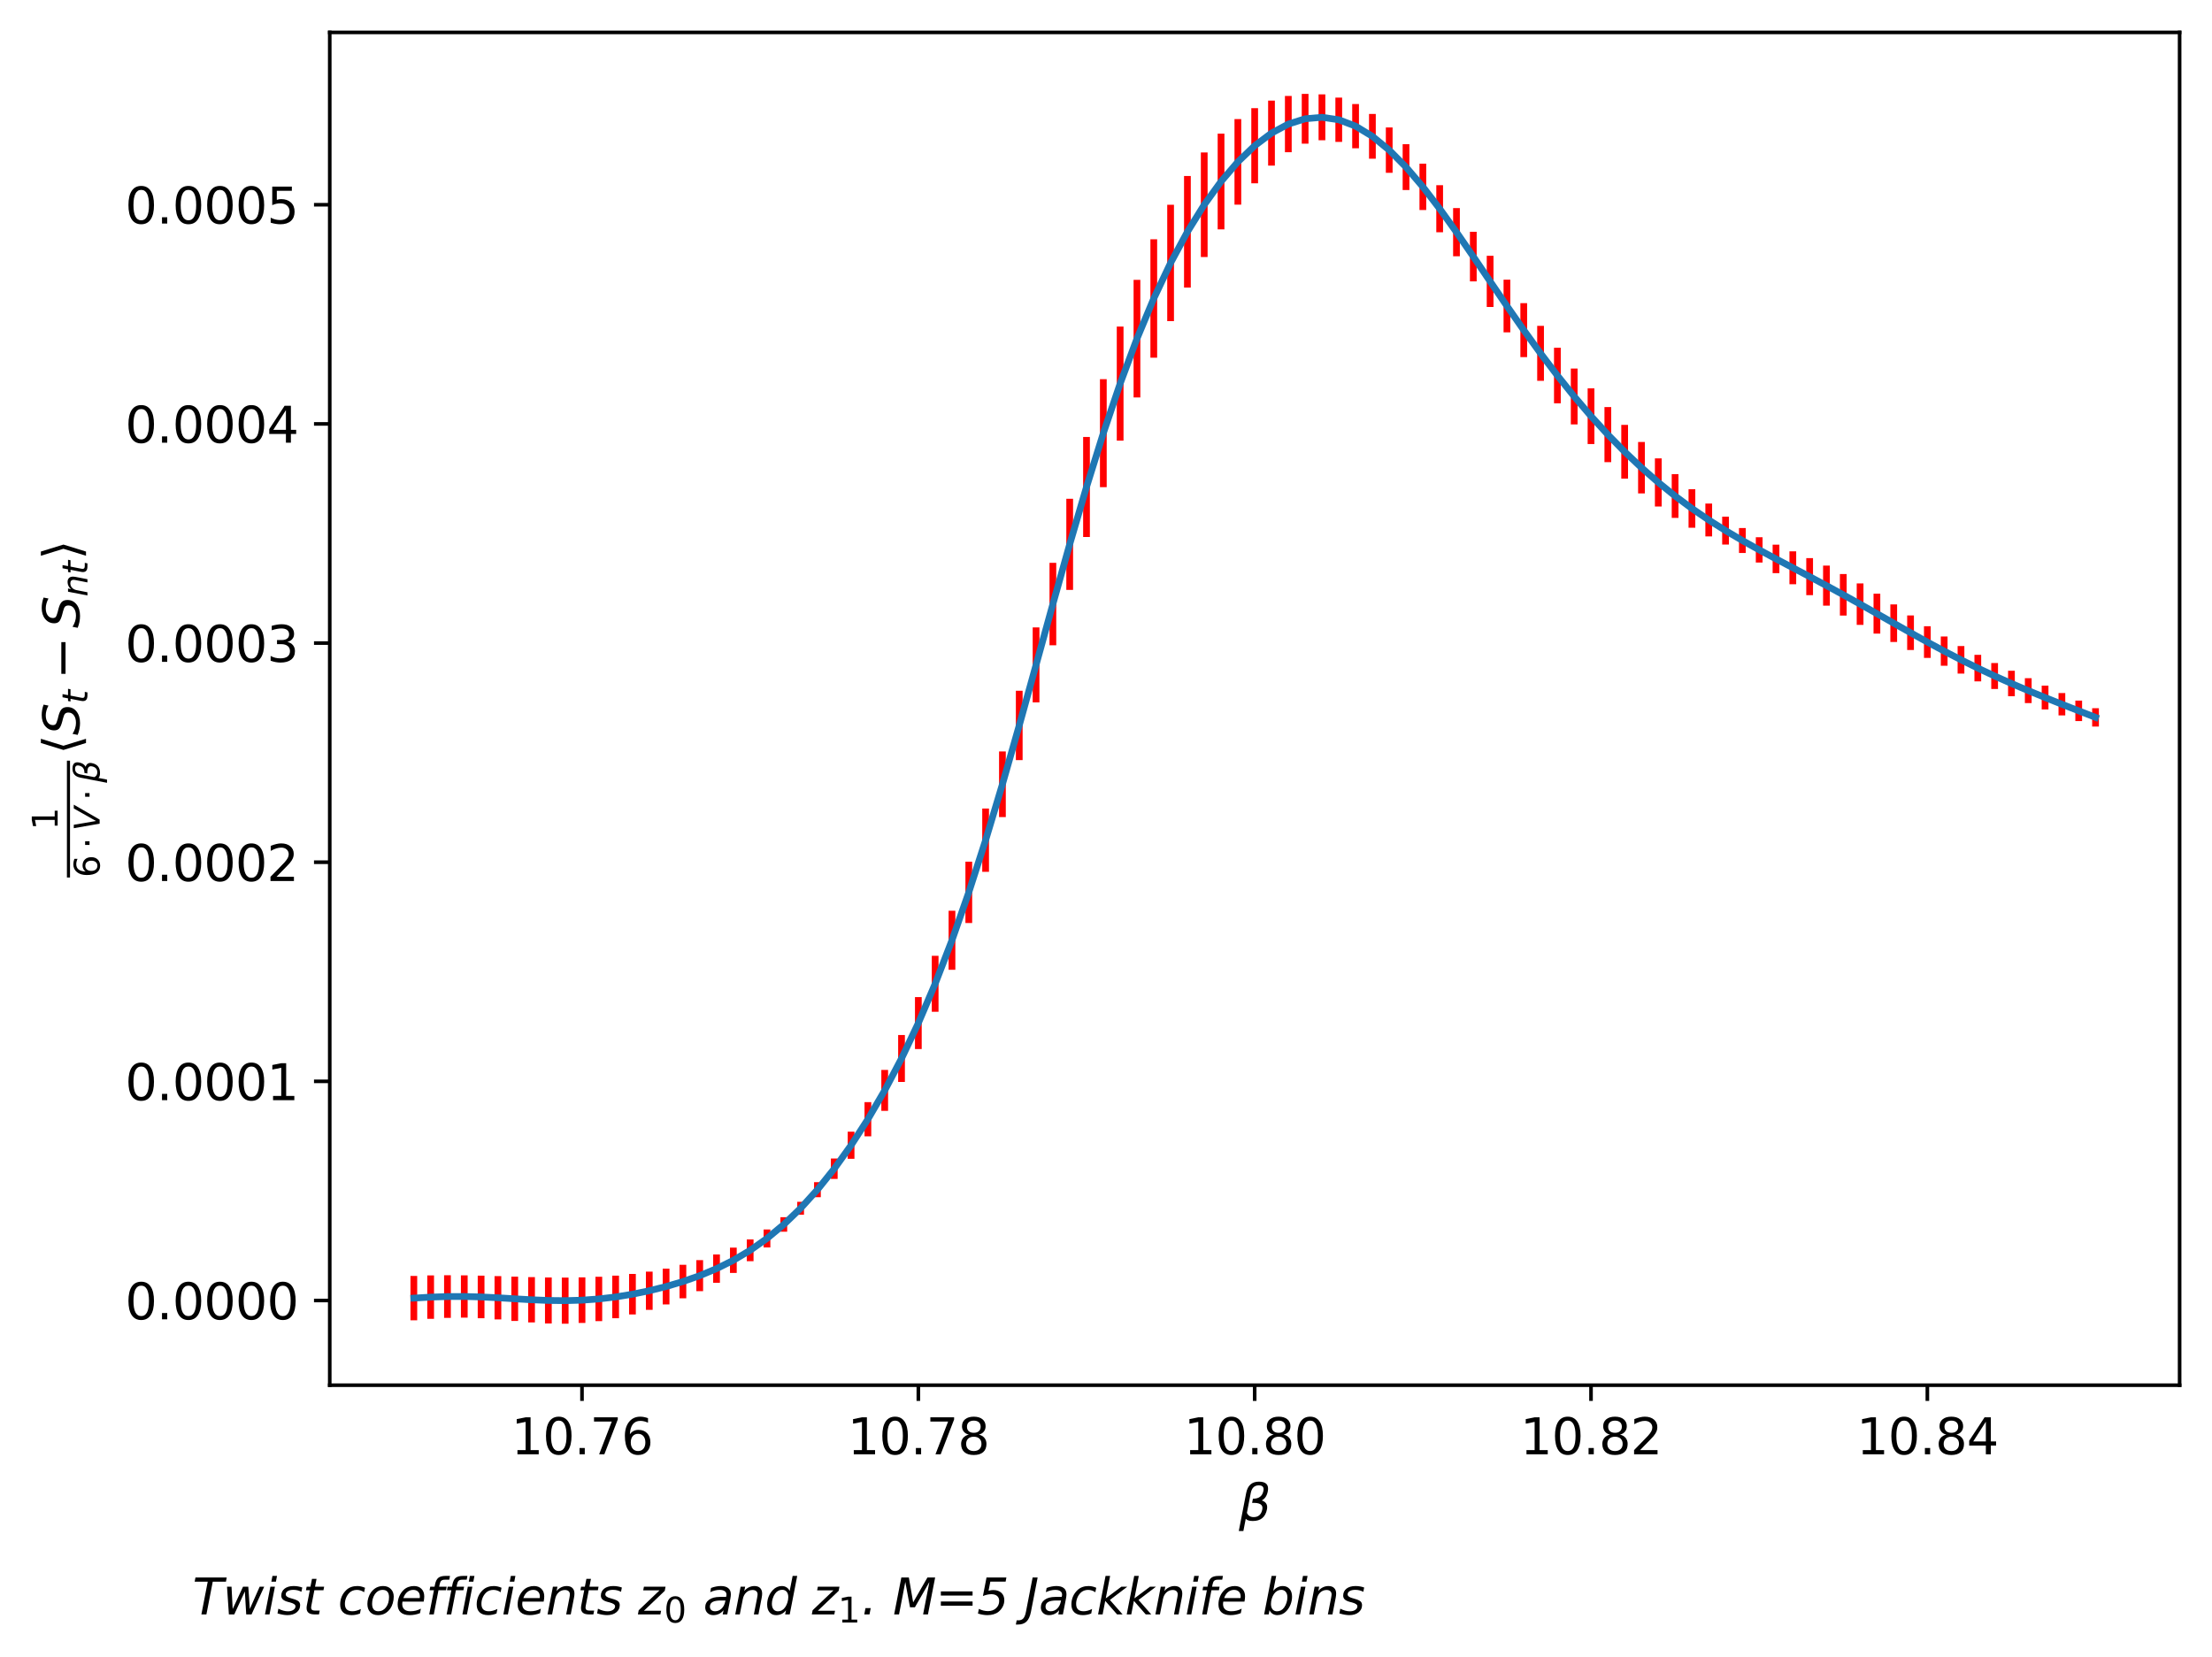 <?xml version="1.0" encoding="utf-8" standalone="no"?>
<!DOCTYPE svg PUBLIC "-//W3C//DTD SVG 1.1//EN"
  "http://www.w3.org/Graphics/SVG/1.1/DTD/svg11.dtd">
<svg xmlns:xlink="http://www.w3.org/1999/xlink" width="491.708pt" height="368.43pt" viewBox="0 0 491.708 368.43" xmlns="http://www.w3.org/2000/svg" version="1.1">
 <defs>
  <style type="text/css">*{stroke-linejoin: round; stroke-linecap: butt}</style>
 </defs>
 <g id="figure_1">
  <g id="patch_1">
   <path d="M 0 368.43 
L 491.708 368.43 
L 491.708 0 
L 0 0 
z
" style="fill: #ffffff"/>
  </g>
  <g id="axes_1">
   <g id="patch_2">
    <path d="M 73.3 307.96 
L 484.508 307.96 
L 484.508 7.2 
L 73.3 7.2 
z
" style="fill: #ffffff"/>
   </g>
   <g id="matplotlib.axis_1">
    <g id="xtick_1">
     <g id="line2d_1">
      <defs>
       <path id="m1ab6cb406e" d="M 0 0 
L 0 3.5 
" style="stroke: #000000; stroke-width: 0.8"/>
      </defs>
      <g>
       <use xlink:href="#m1ab6cb406e" x="129.374" y="307.96" style="stroke: #000000; stroke-width: 0.8"/>
      </g>
     </g>
     <g id="text_1">
      <!-- 10.76 -->
      <g transform="translate(113.628 323.318) scale(0.11 -0.11)">
       <defs>
        <path id="DejaVuSans-31" d="M 794 531 
L 1825 531 
L 1825 4091 
L 703 3866 
L 703 4441 
L 1819 4666 
L 2450 4666 
L 2450 531 
L 3481 531 
L 3481 0 
L 794 0 
L 794 531 
z
" transform="scale(0.016)"/>
        <path id="DejaVuSans-30" d="M 2034 4250 
Q 1547 4250 1301 3770 
Q 1056 3291 1056 2328 
Q 1056 1369 1301 889 
Q 1547 409 2034 409 
Q 2525 409 2770 889 
Q 3016 1369 3016 2328 
Q 3016 3291 2770 3770 
Q 2525 4250 2034 4250 
z
M 2034 4750 
Q 2819 4750 3233 4129 
Q 3647 3509 3647 2328 
Q 3647 1150 3233 529 
Q 2819 -91 2034 -91 
Q 1250 -91 836 529 
Q 422 1150 422 2328 
Q 422 3509 836 4129 
Q 1250 4750 2034 4750 
z
" transform="scale(0.016)"/>
        <path id="DejaVuSans-2e" d="M 684 794 
L 1344 794 
L 1344 0 
L 684 0 
L 684 794 
z
" transform="scale(0.016)"/>
        <path id="DejaVuSans-37" d="M 525 4666 
L 3525 4666 
L 3525 4397 
L 1831 0 
L 1172 0 
L 2766 4134 
L 525 4134 
L 525 4666 
z
" transform="scale(0.016)"/>
        <path id="DejaVuSans-36" d="M 2113 2584 
Q 1688 2584 1439 2293 
Q 1191 2003 1191 1497 
Q 1191 994 1439 701 
Q 1688 409 2113 409 
Q 2538 409 2786 701 
Q 3034 994 3034 1497 
Q 3034 2003 2786 2293 
Q 2538 2584 2113 2584 
z
M 3366 4563 
L 3366 3988 
Q 3128 4100 2886 4159 
Q 2644 4219 2406 4219 
Q 1781 4219 1451 3797 
Q 1122 3375 1075 2522 
Q 1259 2794 1537 2939 
Q 1816 3084 2150 3084 
Q 2853 3084 3261 2657 
Q 3669 2231 3669 1497 
Q 3669 778 3244 343 
Q 2819 -91 2113 -91 
Q 1303 -91 875 529 
Q 447 1150 447 2328 
Q 447 3434 972 4092 
Q 1497 4750 2381 4750 
Q 2619 4750 2861 4703 
Q 3103 4656 3366 4563 
z
" transform="scale(0.016)"/>
       </defs>
       <use xlink:href="#DejaVuSans-31"/>
       <use xlink:href="#DejaVuSans-30" x="63.623"/>
       <use xlink:href="#DejaVuSans-2e" x="127.246"/>
       <use xlink:href="#DejaVuSans-37" x="159.033"/>
       <use xlink:href="#DejaVuSans-36" x="222.656"/>
      </g>
     </g>
    </g>
    <g id="xtick_2">
     <g id="line2d_2">
      <g>
       <use xlink:href="#m1ab6cb406e" x="204.139" y="307.96" style="stroke: #000000; stroke-width: 0.8"/>
      </g>
     </g>
     <g id="text_2">
      <!-- 10.78 -->
      <g transform="translate(188.393 323.318) scale(0.11 -0.11)">
       <defs>
        <path id="DejaVuSans-38" d="M 2034 2216 
Q 1584 2216 1326 1975 
Q 1069 1734 1069 1313 
Q 1069 891 1326 650 
Q 1584 409 2034 409 
Q 2484 409 2743 651 
Q 3003 894 3003 1313 
Q 3003 1734 2745 1975 
Q 2488 2216 2034 2216 
z
M 1403 2484 
Q 997 2584 770 2862 
Q 544 3141 544 3541 
Q 544 4100 942 4425 
Q 1341 4750 2034 4750 
Q 2731 4750 3128 4425 
Q 3525 4100 3525 3541 
Q 3525 3141 3298 2862 
Q 3072 2584 2669 2484 
Q 3125 2378 3379 2068 
Q 3634 1759 3634 1313 
Q 3634 634 3220 271 
Q 2806 -91 2034 -91 
Q 1263 -91 848 271 
Q 434 634 434 1313 
Q 434 1759 690 2068 
Q 947 2378 1403 2484 
z
M 1172 3481 
Q 1172 3119 1398 2916 
Q 1625 2713 2034 2713 
Q 2441 2713 2670 2916 
Q 2900 3119 2900 3481 
Q 2900 3844 2670 4047 
Q 2441 4250 2034 4250 
Q 1625 4250 1398 4047 
Q 1172 3844 1172 3481 
z
" transform="scale(0.016)"/>
       </defs>
       <use xlink:href="#DejaVuSans-31"/>
       <use xlink:href="#DejaVuSans-30" x="63.623"/>
       <use xlink:href="#DejaVuSans-2e" x="127.246"/>
       <use xlink:href="#DejaVuSans-37" x="159.033"/>
       <use xlink:href="#DejaVuSans-38" x="222.656"/>
      </g>
     </g>
    </g>
    <g id="xtick_3">
     <g id="line2d_3">
      <g>
       <use xlink:href="#m1ab6cb406e" x="278.904" y="307.96" style="stroke: #000000; stroke-width: 0.8"/>
      </g>
     </g>
     <g id="text_3">
      <!-- 10.80 -->
      <g transform="translate(263.158 323.318) scale(0.11 -0.11)">
       <use xlink:href="#DejaVuSans-31"/>
       <use xlink:href="#DejaVuSans-30" x="63.623"/>
       <use xlink:href="#DejaVuSans-2e" x="127.246"/>
       <use xlink:href="#DejaVuSans-38" x="159.033"/>
       <use xlink:href="#DejaVuSans-30" x="222.656"/>
      </g>
     </g>
    </g>
    <g id="xtick_4">
     <g id="line2d_4">
      <g>
       <use xlink:href="#m1ab6cb406e" x="353.669" y="307.96" style="stroke: #000000; stroke-width: 0.8"/>
      </g>
     </g>
     <g id="text_4">
      <!-- 10.82 -->
      <g transform="translate(337.924 323.318) scale(0.11 -0.11)">
       <defs>
        <path id="DejaVuSans-32" d="M 1228 531 
L 3431 531 
L 3431 0 
L 469 0 
L 469 531 
Q 828 903 1448 1529 
Q 2069 2156 2228 2338 
Q 2531 2678 2651 2914 
Q 2772 3150 2772 3378 
Q 2772 3750 2511 3984 
Q 2250 4219 1831 4219 
Q 1534 4219 1204 4116 
Q 875 4013 500 3803 
L 500 4441 
Q 881 4594 1212 4672 
Q 1544 4750 1819 4750 
Q 2544 4750 2975 4387 
Q 3406 4025 3406 3419 
Q 3406 3131 3298 2873 
Q 3191 2616 2906 2266 
Q 2828 2175 2409 1742 
Q 1991 1309 1228 531 
z
" transform="scale(0.016)"/>
       </defs>
       <use xlink:href="#DejaVuSans-31"/>
       <use xlink:href="#DejaVuSans-30" x="63.623"/>
       <use xlink:href="#DejaVuSans-2e" x="127.246"/>
       <use xlink:href="#DejaVuSans-38" x="159.033"/>
       <use xlink:href="#DejaVuSans-32" x="222.656"/>
      </g>
     </g>
    </g>
    <g id="xtick_5">
     <g id="line2d_5">
      <g>
       <use xlink:href="#m1ab6cb406e" x="428.434" y="307.96" style="stroke: #000000; stroke-width: 0.8"/>
      </g>
     </g>
     <g id="text_5">
      <!-- 10.84 -->
      <g transform="translate(412.689 323.318) scale(0.11 -0.11)">
       <defs>
        <path id="DejaVuSans-34" d="M 2419 4116 
L 825 1625 
L 2419 1625 
L 2419 4116 
z
M 2253 4666 
L 3047 4666 
L 3047 1625 
L 3713 1625 
L 3713 1100 
L 3047 1100 
L 3047 0 
L 2419 0 
L 2419 1100 
L 313 1100 
L 313 1709 
L 2253 4666 
z
" transform="scale(0.016)"/>
       </defs>
       <use xlink:href="#DejaVuSans-31"/>
       <use xlink:href="#DejaVuSans-30" x="63.623"/>
       <use xlink:href="#DejaVuSans-2e" x="127.246"/>
       <use xlink:href="#DejaVuSans-38" x="159.033"/>
       <use xlink:href="#DejaVuSans-34" x="222.656"/>
      </g>
     </g>
    </g>
    <g id="text_6">
     <!-- $\beta$ -->
     <g transform="translate(275.384 338.076) scale(0.11 -0.11)">
      <defs>
       <path id="DejaVuSans-Oblique-3b2" d="M 872 216 
L 572 -1331 
L -6 -1331 
L 928 3478 
Q 1206 4903 2538 4903 
Q 3888 4903 3659 3700 
Q 3503 2844 2894 2531 
Q 3713 2250 3553 1416 
Q 3272 -69 1759 -66 
Q 1097 -63 872 216 
z
M 1019 966 
Q 1259 422 1875 425 
Q 2775 425 2966 1406 
Q 3138 2288 1675 2219 
L 1778 2750 
Q 2909 2731 3106 3750 
Q 3241 4438 2509 4434 
Q 1691 4434 1503 3459 
L 1019 966 
z
" transform="scale(0.016)"/>
      </defs>
      <use xlink:href="#DejaVuSans-Oblique-3b2" transform="translate(0 0.391)"/>
     </g>
    </g>
   </g>
   <g id="matplotlib.axis_2">
    <g id="ytick_1">
     <g id="line2d_6">
      <defs>
       <path id="m0907628a54" d="M 0 0 
L -3.5 0 
" style="stroke: #000000; stroke-width: 0.8"/>
      </defs>
      <g>
       <use xlink:href="#m0907628a54" x="73.3" y="289.134" style="stroke: #000000; stroke-width: 0.8"/>
      </g>
     </g>
     <g id="text_7">
      <!-- 0.0000 -->
      <g transform="translate(27.81 293.313) scale(0.11 -0.11)">
       <use xlink:href="#DejaVuSans-30"/>
       <use xlink:href="#DejaVuSans-2e" x="63.623"/>
       <use xlink:href="#DejaVuSans-30" x="95.41"/>
       <use xlink:href="#DejaVuSans-30" x="159.033"/>
       <use xlink:href="#DejaVuSans-30" x="222.656"/>
       <use xlink:href="#DejaVuSans-30" x="286.279"/>
      </g>
     </g>
    </g>
    <g id="ytick_2">
     <g id="line2d_7">
      <g>
       <use xlink:href="#m0907628a54" x="73.3" y="240.411" style="stroke: #000000; stroke-width: 0.8"/>
      </g>
     </g>
     <g id="text_8">
      <!-- 0.0001 -->
      <g transform="translate(27.81 244.59) scale(0.11 -0.11)">
       <use xlink:href="#DejaVuSans-30"/>
       <use xlink:href="#DejaVuSans-2e" x="63.623"/>
       <use xlink:href="#DejaVuSans-30" x="95.41"/>
       <use xlink:href="#DejaVuSans-30" x="159.033"/>
       <use xlink:href="#DejaVuSans-30" x="222.656"/>
       <use xlink:href="#DejaVuSans-31" x="286.279"/>
      </g>
     </g>
    </g>
    <g id="ytick_3">
     <g id="line2d_8">
      <g>
       <use xlink:href="#m0907628a54" x="73.3" y="191.688" style="stroke: #000000; stroke-width: 0.8"/>
      </g>
     </g>
     <g id="text_9">
      <!-- 0.0002 -->
      <g transform="translate(27.81 195.867) scale(0.11 -0.11)">
       <use xlink:href="#DejaVuSans-30"/>
       <use xlink:href="#DejaVuSans-2e" x="63.623"/>
       <use xlink:href="#DejaVuSans-30" x="95.41"/>
       <use xlink:href="#DejaVuSans-30" x="159.033"/>
       <use xlink:href="#DejaVuSans-30" x="222.656"/>
       <use xlink:href="#DejaVuSans-32" x="286.279"/>
      </g>
     </g>
    </g>
    <g id="ytick_4">
     <g id="line2d_9">
      <g>
       <use xlink:href="#m0907628a54" x="73.3" y="142.965" style="stroke: #000000; stroke-width: 0.8"/>
      </g>
     </g>
     <g id="text_10">
      <!-- 0.0003 -->
      <g transform="translate(27.81 147.144) scale(0.11 -0.11)">
       <defs>
        <path id="DejaVuSans-33" d="M 2597 2516 
Q 3050 2419 3304 2112 
Q 3559 1806 3559 1356 
Q 3559 666 3084 287 
Q 2609 -91 1734 -91 
Q 1441 -91 1130 -33 
Q 819 25 488 141 
L 488 750 
Q 750 597 1062 519 
Q 1375 441 1716 441 
Q 2309 441 2620 675 
Q 2931 909 2931 1356 
Q 2931 1769 2642 2001 
Q 2353 2234 1838 2234 
L 1294 2234 
L 1294 2753 
L 1863 2753 
Q 2328 2753 2575 2939 
Q 2822 3125 2822 3475 
Q 2822 3834 2567 4026 
Q 2313 4219 1838 4219 
Q 1578 4219 1281 4162 
Q 984 4106 628 3988 
L 628 4550 
Q 988 4650 1302 4700 
Q 1616 4750 1894 4750 
Q 2613 4750 3031 4423 
Q 3450 4097 3450 3541 
Q 3450 3153 3228 2886 
Q 3006 2619 2597 2516 
z
" transform="scale(0.016)"/>
       </defs>
       <use xlink:href="#DejaVuSans-30"/>
       <use xlink:href="#DejaVuSans-2e" x="63.623"/>
       <use xlink:href="#DejaVuSans-30" x="95.41"/>
       <use xlink:href="#DejaVuSans-30" x="159.033"/>
       <use xlink:href="#DejaVuSans-30" x="222.656"/>
       <use xlink:href="#DejaVuSans-33" x="286.279"/>
      </g>
     </g>
    </g>
    <g id="ytick_5">
     <g id="line2d_10">
      <g>
       <use xlink:href="#m0907628a54" x="73.3" y="94.242" style="stroke: #000000; stroke-width: 0.8"/>
      </g>
     </g>
     <g id="text_11">
      <!-- 0.0004 -->
      <g transform="translate(27.81 98.421) scale(0.11 -0.11)">
       <use xlink:href="#DejaVuSans-30"/>
       <use xlink:href="#DejaVuSans-2e" x="63.623"/>
       <use xlink:href="#DejaVuSans-30" x="95.41"/>
       <use xlink:href="#DejaVuSans-30" x="159.033"/>
       <use xlink:href="#DejaVuSans-30" x="222.656"/>
       <use xlink:href="#DejaVuSans-34" x="286.279"/>
      </g>
     </g>
    </g>
    <g id="ytick_6">
     <g id="line2d_11">
      <g>
       <use xlink:href="#m0907628a54" x="73.3" y="45.519" style="stroke: #000000; stroke-width: 0.8"/>
      </g>
     </g>
     <g id="text_12">
      <!-- 0.0005 -->
      <g transform="translate(27.81 49.698) scale(0.11 -0.11)">
       <defs>
        <path id="DejaVuSans-35" d="M 691 4666 
L 3169 4666 
L 3169 4134 
L 1269 4134 
L 1269 2991 
Q 1406 3038 1543 3061 
Q 1681 3084 1819 3084 
Q 2600 3084 3056 2656 
Q 3513 2228 3513 1497 
Q 3513 744 3044 326 
Q 2575 -91 1722 -91 
Q 1428 -91 1123 -41 
Q 819 9 494 109 
L 494 744 
Q 775 591 1075 516 
Q 1375 441 1709 441 
Q 2250 441 2565 725 
Q 2881 1009 2881 1497 
Q 2881 1984 2565 2268 
Q 2250 2553 1709 2553 
Q 1456 2553 1204 2497 
Q 953 2441 691 2322 
L 691 4666 
z
" transform="scale(0.016)"/>
       </defs>
       <use xlink:href="#DejaVuSans-30"/>
       <use xlink:href="#DejaVuSans-2e" x="63.623"/>
       <use xlink:href="#DejaVuSans-30" x="95.41"/>
       <use xlink:href="#DejaVuSans-30" x="159.033"/>
       <use xlink:href="#DejaVuSans-30" x="222.656"/>
       <use xlink:href="#DejaVuSans-35" x="286.279"/>
      </g>
     </g>
    </g>
    <g id="text_13">
     <!-- $\frac{1}{6\cdot V \cdot\beta}\langle S_{t} - S_{nt} \rangle$ -->
     <g transform="translate(17.65 195.09) rotate(-90) scale(0.11 -0.11)">
      <defs>
       <path id="DejaVuSans-22c5" d="M 684 2619 
L 1344 2619 
L 1344 1825 
L 684 1825 
L 684 2619 
z
" transform="scale(0.016)"/>
       <path id="DejaVuSans-Oblique-56" d="M 1319 0 
L 500 4666 
L 1119 4666 
L 1797 653 
L 4063 4666 
L 4750 4666 
L 2053 0 
L 1319 0 
z
" transform="scale(0.016)"/>
       <path id="DejaVuSans-27e8" d="M 572 2006 
L 1453 4856 
L 1984 4856 
L 1103 2006 
L 1984 -844 
L 1453 -844 
L 572 2006 
z
" transform="scale(0.016)"/>
       <path id="DejaVuSans-Oblique-53" d="M 3859 4513 
L 3738 3897 
Q 3422 4066 3111 4152 
Q 2800 4238 2509 4238 
Q 1944 4238 1609 3991 
Q 1275 3744 1275 3334 
Q 1275 3109 1398 2989 
Q 1522 2869 2034 2731 
L 2413 2638 
Q 3053 2472 3303 2217 
Q 3553 1963 3553 1503 
Q 3553 797 2998 353 
Q 2444 -91 1538 -91 
Q 1166 -91 791 -17 
Q 416 56 38 206 
L 166 856 
Q 513 641 861 531 
Q 1209 422 1556 422 
Q 2147 422 2503 684 
Q 2859 947 2859 1369 
Q 2859 1650 2717 1795 
Q 2575 1941 2106 2059 
L 1728 2156 
Q 1081 2325 845 2545 
Q 609 2766 609 3163 
Q 609 3859 1145 4304 
Q 1681 4750 2541 4750 
Q 2875 4750 3203 4690 
Q 3531 4631 3859 4513 
z
" transform="scale(0.016)"/>
       <path id="DejaVuSans-Oblique-74" d="M 2706 3500 
L 2619 3053 
L 1472 3053 
L 1100 1153 
Q 1081 1047 1072 975 
Q 1063 903 1063 863 
Q 1063 663 1183 572 
Q 1303 481 1569 481 
L 2150 481 
L 2053 0 
L 1503 0 
Q 991 0 739 200 
Q 488 400 488 806 
Q 488 878 497 964 
Q 506 1050 525 1153 
L 897 3053 
L 409 3053 
L 500 3500 
L 978 3500 
L 1172 4494 
L 1747 4494 
L 1556 3500 
L 2706 3500 
z
" transform="scale(0.016)"/>
       <path id="DejaVuSans-2212" d="M 678 2272 
L 4684 2272 
L 4684 1741 
L 678 1741 
L 678 2272 
z
" transform="scale(0.016)"/>
       <path id="DejaVuSans-Oblique-6e" d="M 3566 2113 
L 3156 0 
L 2578 0 
L 2988 2091 
Q 3016 2238 3031 2350 
Q 3047 2463 3047 2528 
Q 3047 2791 2881 2937 
Q 2716 3084 2419 3084 
Q 1956 3084 1622 2776 
Q 1288 2469 1184 1941 
L 800 0 
L 225 0 
L 903 3500 
L 1478 3500 
L 1363 2950 
Q 1603 3253 1940 3418 
Q 2278 3584 2650 3584 
Q 3113 3584 3367 3334 
Q 3622 3084 3622 2631 
Q 3622 2519 3608 2391 
Q 3594 2263 3566 2113 
z
" transform="scale(0.016)"/>
       <path id="DejaVuSans-27e9" d="M 1925 2006 
L 1044 -844 
L 513 -844 
L 1394 2006 
L 513 4856 
L 1044 4856 
L 1925 2006 
z
" transform="scale(0.016)"/>
      </defs>
      <use xlink:href="#DejaVuSans-31" transform="translate(96 43.966) scale(0.7)"/>
      <use xlink:href="#DejaVuSans-36" transform="translate(0 -40.911) scale(0.7)"/>
      <use xlink:href="#DejaVuSans-22c5" transform="translate(58.174 -40.911) scale(0.7)"/>
      <use xlink:href="#DejaVuSans-Oblique-56" transform="translate(94.062 -40.911) scale(0.7)"/>
      <use xlink:href="#DejaVuSans-22c5" transform="translate(155.586 -40.911) scale(0.7)"/>
      <use xlink:href="#DejaVuSans-Oblique-3b2" transform="translate(191.475 -40.911) scale(0.7)"/>
      <use xlink:href="#DejaVuSans-27e8" transform="translate(248.647 0.169)"/>
      <use xlink:href="#DejaVuSans-Oblique-53" transform="translate(287.661 0.169)"/>
      <use xlink:href="#DejaVuSans-Oblique-74" transform="translate(351.138 -16.238) scale(0.7)"/>
      <use xlink:href="#DejaVuSans-2212" transform="translate(400.801 0.169)"/>
      <use xlink:href="#DejaVuSans-Oblique-53" transform="translate(504.072 0.169)"/>
      <use xlink:href="#DejaVuSans-Oblique-6e" transform="translate(567.549 -16.238) scale(0.7)"/>
      <use xlink:href="#DejaVuSans-Oblique-74" transform="translate(611.914 -16.238) scale(0.7)"/>
      <use xlink:href="#DejaVuSans-27e9" transform="translate(642.095 0.169)"/>
      <path d="M 0 18.966 
L 0 25.216 
L 236.147 25.216 
L 236.147 18.966 
L 0 18.966 
z
"/>
     </g>
    </g>
   </g>
   <g id="LineCollection_1">
    <path d="M 91.991 293.536 
L 91.991 283.664 
" clip-path="url(#ped2f0b5cef)" style="fill: none; stroke: #ff0000; stroke-width: 1.5"/>
    <path d="M 95.729 293.2 
L 95.729 283.555 
" clip-path="url(#ped2f0b5cef)" style="fill: none; stroke: #ff0000; stroke-width: 1.5"/>
    <path d="M 99.468 292.988 
L 99.468 283.514 
" clip-path="url(#ped2f0b5cef)" style="fill: none; stroke: #ff0000; stroke-width: 1.5"/>
    <path d="M 103.206 292.941 
L 103.206 283.537 
" clip-path="url(#ped2f0b5cef)" style="fill: none; stroke: #ff0000; stroke-width: 1.5"/>
    <path d="M 106.944 293.066 
L 106.944 283.61 
" clip-path="url(#ped2f0b5cef)" style="fill: none; stroke: #ff0000; stroke-width: 1.5"/>
    <path d="M 110.682 293.331 
L 110.682 283.714 
" clip-path="url(#ped2f0b5cef)" style="fill: none; stroke: #ff0000; stroke-width: 1.5"/>
    <path d="M 114.421 293.673 
L 114.421 283.828 
" clip-path="url(#ped2f0b5cef)" style="fill: none; stroke: #ff0000; stroke-width: 1.5"/>
    <path d="M 118.159 294.003 
L 118.159 283.932 
" clip-path="url(#ped2f0b5cef)" style="fill: none; stroke: #ff0000; stroke-width: 1.5"/>
    <path d="M 121.897 294.233 
L 121.897 284.007 
" clip-path="url(#ped2f0b5cef)" style="fill: none; stroke: #ff0000; stroke-width: 1.5"/>
    <path d="M 125.635 294.289 
L 125.635 284.032 
" clip-path="url(#ped2f0b5cef)" style="fill: none; stroke: #ff0000; stroke-width: 1.5"/>
    <path d="M 129.374 294.122 
L 129.374 283.987 
" clip-path="url(#ped2f0b5cef)" style="fill: none; stroke: #ff0000; stroke-width: 1.5"/>
    <path d="M 133.112 293.716 
L 133.112 283.85 
" clip-path="url(#ped2f0b5cef)" style="fill: none; stroke: #ff0000; stroke-width: 1.5"/>
    <path d="M 136.85 293.077 
L 136.85 283.602 
" clip-path="url(#ped2f0b5cef)" style="fill: none; stroke: #ff0000; stroke-width: 1.5"/>
    <path d="M 140.588 292.231 
L 140.588 283.227 
" clip-path="url(#ped2f0b5cef)" style="fill: none; stroke: #ff0000; stroke-width: 1.5"/>
    <path d="M 144.327 291.203 
L 144.327 282.711 
" clip-path="url(#ped2f0b5cef)" style="fill: none; stroke: #ff0000; stroke-width: 1.5"/>
    <path d="M 148.065 290.007 
L 148.065 282.039 
" clip-path="url(#ped2f0b5cef)" style="fill: none; stroke: #ff0000; stroke-width: 1.5"/>
    <path d="M 151.803 288.633 
L 151.803 281.196 
" clip-path="url(#ped2f0b5cef)" style="fill: none; stroke: #ff0000; stroke-width: 1.5"/>
    <path d="M 155.541 287.048 
L 155.541 280.16 
" clip-path="url(#ped2f0b5cef)" style="fill: none; stroke: #ff0000; stroke-width: 1.5"/>
    <path d="M 159.28 285.193 
L 159.28 278.902 
" clip-path="url(#ped2f0b5cef)" style="fill: none; stroke: #ff0000; stroke-width: 1.5"/>
    <path d="M 163.018 282.997 
L 163.018 277.382 
" clip-path="url(#ped2f0b5cef)" style="fill: none; stroke: #ff0000; stroke-width: 1.5"/>
    <path d="M 166.756 280.392 
L 166.756 275.549 
" clip-path="url(#ped2f0b5cef)" style="fill: none; stroke: #ff0000; stroke-width: 1.5"/>
    <path d="M 170.494 277.332 
L 170.494 273.332 
" clip-path="url(#ped2f0b5cef)" style="fill: none; stroke: #ff0000; stroke-width: 1.5"/>
    <path d="M 174.233 273.838 
L 174.233 270.616 
" clip-path="url(#ped2f0b5cef)" style="fill: none; stroke: #ff0000; stroke-width: 1.5"/>
    <path d="M 177.971 270.057 
L 177.971 267.186 
" clip-path="url(#ped2f0b5cef)" style="fill: none; stroke: #ff0000; stroke-width: 1.5"/>
    <path d="M 181.709 266.171 
L 181.709 262.817 
" clip-path="url(#ped2f0b5cef)" style="fill: none; stroke: #ff0000; stroke-width: 1.5"/>
    <path d="M 185.447 262.098 
L 185.447 257.563 
" clip-path="url(#ped2f0b5cef)" style="fill: none; stroke: #ff0000; stroke-width: 1.5"/>
    <path d="M 189.186 257.635 
L 189.186 251.601 
" clip-path="url(#ped2f0b5cef)" style="fill: none; stroke: #ff0000; stroke-width: 1.5"/>
    <path d="M 192.924 252.631 
L 192.924 245.029 
" clip-path="url(#ped2f0b5cef)" style="fill: none; stroke: #ff0000; stroke-width: 1.5"/>
    <path d="M 196.662 246.97 
L 196.662 237.872 
" clip-path="url(#ped2f0b5cef)" style="fill: none; stroke: #ff0000; stroke-width: 1.5"/>
    <path d="M 200.4 240.542 
L 200.4 230.107 
" clip-path="url(#ped2f0b5cef)" style="fill: none; stroke: #ff0000; stroke-width: 1.5"/>
    <path d="M 204.139 233.233 
L 204.139 221.673 
" clip-path="url(#ped2f0b5cef)" style="fill: none; stroke: #ff0000; stroke-width: 1.5"/>
    <path d="M 207.877 224.942 
L 207.877 212.491 
" clip-path="url(#ped2f0b5cef)" style="fill: none; stroke: #ff0000; stroke-width: 1.5"/>
    <path d="M 211.615 215.601 
L 211.615 202.478 
" clip-path="url(#ped2f0b5cef)" style="fill: none; stroke: #ff0000; stroke-width: 1.5"/>
    <path d="M 215.354 205.2 
L 215.354 191.575 
" clip-path="url(#ped2f0b5cef)" style="fill: none; stroke: #ff0000; stroke-width: 1.5"/>
    <path d="M 219.092 193.822 
L 219.092 179.759 
" clip-path="url(#ped2f0b5cef)" style="fill: none; stroke: #ff0000; stroke-width: 1.5"/>
    <path d="M 222.83 181.659 
L 222.83 167.056 
" clip-path="url(#ped2f0b5cef)" style="fill: none; stroke: #ff0000; stroke-width: 1.5"/>
    <path d="M 226.568 168.994 
L 226.568 153.567 
" clip-path="url(#ped2f0b5cef)" style="fill: none; stroke: #ff0000; stroke-width: 1.5"/>
    <path d="M 230.307 156.159 
L 230.307 139.49 
" clip-path="url(#ped2f0b5cef)" style="fill: none; stroke: #ff0000; stroke-width: 1.5"/>
    <path d="M 234.045 143.461 
L 234.045 125.132 
" clip-path="url(#ped2f0b5cef)" style="fill: none; stroke: #ff0000; stroke-width: 1.5"/>
    <path d="M 237.783 131.146 
L 237.783 110.884 
" clip-path="url(#ped2f0b5cef)" style="fill: none; stroke: #ff0000; stroke-width: 1.5"/>
    <path d="M 241.521 119.39 
L 241.521 97.153 
" clip-path="url(#ped2f0b5cef)" style="fill: none; stroke: #ff0000; stroke-width: 1.5"/>
    <path d="M 245.26 108.307 
L 245.26 84.303 
" clip-path="url(#ped2f0b5cef)" style="fill: none; stroke: #ff0000; stroke-width: 1.5"/>
    <path d="M 248.998 97.96 
L 248.998 72.603 
" clip-path="url(#ped2f0b5cef)" style="fill: none; stroke: #ff0000; stroke-width: 1.5"/>
    <path d="M 252.736 88.368 
L 252.736 62.214 
" clip-path="url(#ped2f0b5cef)" style="fill: none; stroke: #ff0000; stroke-width: 1.5"/>
    <path d="M 256.474 79.522 
L 256.474 53.196 
" clip-path="url(#ped2f0b5cef)" style="fill: none; stroke: #ff0000; stroke-width: 1.5"/>
    <path d="M 260.213 71.392 
L 260.213 45.527 
" clip-path="url(#ped2f0b5cef)" style="fill: none; stroke: #ff0000; stroke-width: 1.5"/>
    <path d="M 263.951 63.941 
L 263.951 39.129 
" clip-path="url(#ped2f0b5cef)" style="fill: none; stroke: #ff0000; stroke-width: 1.5"/>
    <path d="M 267.689 57.142 
L 267.689 33.898 
" clip-path="url(#ped2f0b5cef)" style="fill: none; stroke: #ff0000; stroke-width: 1.5"/>
    <path d="M 271.427 50.989 
L 271.427 29.715 
" clip-path="url(#ped2f0b5cef)" style="fill: none; stroke: #ff0000; stroke-width: 1.5"/>
    <path d="M 275.166 45.505 
L 275.166 26.468 
" clip-path="url(#ped2f0b5cef)" style="fill: none; stroke: #ff0000; stroke-width: 1.5"/>
    <path d="M 278.904 40.751 
L 278.904 24.05 
" clip-path="url(#ped2f0b5cef)" style="fill: none; stroke: #ff0000; stroke-width: 1.5"/>
    <path d="M 282.642 36.824 
L 282.642 22.366 
" clip-path="url(#ped2f0b5cef)" style="fill: none; stroke: #ff0000; stroke-width: 1.5"/>
    <path d="M 286.38 33.846 
L 286.38 21.327 
" clip-path="url(#ped2f0b5cef)" style="fill: none; stroke: #ff0000; stroke-width: 1.5"/>
    <path d="M 290.119 31.939 
L 290.119 20.871 
" clip-path="url(#ped2f0b5cef)" style="fill: none; stroke: #ff0000; stroke-width: 1.5"/>
    <path d="M 293.857 31.177 
L 293.857 20.978 
" clip-path="url(#ped2f0b5cef)" style="fill: none; stroke: #ff0000; stroke-width: 1.5"/>
    <path d="M 297.595 31.548 
L 297.595 21.698 
" clip-path="url(#ped2f0b5cef)" style="fill: none; stroke: #ff0000; stroke-width: 1.5"/>
    <path d="M 301.333 32.959 
L 301.333 23.125 
" clip-path="url(#ped2f0b5cef)" style="fill: none; stroke: #ff0000; stroke-width: 1.5"/>
    <path d="M 305.072 35.287 
L 305.072 25.333 
" clip-path="url(#ped2f0b5cef)" style="fill: none; stroke: #ff0000; stroke-width: 1.5"/>
    <path d="M 308.81 38.417 
L 308.81 28.33 
" clip-path="url(#ped2f0b5cef)" style="fill: none; stroke: #ff0000; stroke-width: 1.5"/>
    <path d="M 312.548 42.249 
L 312.548 32.053 
" clip-path="url(#ped2f0b5cef)" style="fill: none; stroke: #ff0000; stroke-width: 1.5"/>
    <path d="M 316.287 46.691 
L 316.287 36.381 
" clip-path="url(#ped2f0b5cef)" style="fill: none; stroke: #ff0000; stroke-width: 1.5"/>
    <path d="M 320.025 51.64 
L 320.025 41.167 
" clip-path="url(#ped2f0b5cef)" style="fill: none; stroke: #ff0000; stroke-width: 1.5"/>
    <path d="M 323.763 56.977 
L 323.763 46.261 
" clip-path="url(#ped2f0b5cef)" style="fill: none; stroke: #ff0000; stroke-width: 1.5"/>
    <path d="M 327.501 62.561 
L 327.501 51.531 
" clip-path="url(#ped2f0b5cef)" style="fill: none; stroke: #ff0000; stroke-width: 1.5"/>
    <path d="M 331.24 68.246 
L 331.24 56.866 
" clip-path="url(#ped2f0b5cef)" style="fill: none; stroke: #ff0000; stroke-width: 1.5"/>
    <path d="M 334.978 73.894 
L 334.978 62.177 
" clip-path="url(#ped2f0b5cef)" style="fill: none; stroke: #ff0000; stroke-width: 1.5"/>
    <path d="M 338.716 79.396 
L 338.716 67.391 
" clip-path="url(#ped2f0b5cef)" style="fill: none; stroke: #ff0000; stroke-width: 1.5"/>
    <path d="M 342.454 84.67 
L 342.454 72.448 
" clip-path="url(#ped2f0b5cef)" style="fill: none; stroke: #ff0000; stroke-width: 1.5"/>
    <path d="M 346.193 89.667 
L 346.193 77.304 
" clip-path="url(#ped2f0b5cef)" style="fill: none; stroke: #ff0000; stroke-width: 1.5"/>
    <path d="M 349.931 94.357 
L 349.931 81.932 
" clip-path="url(#ped2f0b5cef)" style="fill: none; stroke: #ff0000; stroke-width: 1.5"/>
    <path d="M 353.669 98.721 
L 353.669 86.327 
" clip-path="url(#ped2f0b5cef)" style="fill: none; stroke: #ff0000; stroke-width: 1.5"/>
    <path d="M 357.407 102.743 
L 357.407 90.497 
" clip-path="url(#ped2f0b5cef)" style="fill: none; stroke: #ff0000; stroke-width: 1.5"/>
    <path d="M 361.146 106.407 
L 361.146 94.466 
" clip-path="url(#ped2f0b5cef)" style="fill: none; stroke: #ff0000; stroke-width: 1.5"/>
    <path d="M 364.884 109.696 
L 364.884 98.26 
" clip-path="url(#ped2f0b5cef)" style="fill: none; stroke: #ff0000; stroke-width: 1.5"/>
    <path d="M 368.622 112.603 
L 368.622 101.904 
" clip-path="url(#ped2f0b5cef)" style="fill: none; stroke: #ff0000; stroke-width: 1.5"/>
    <path d="M 372.36 115.135 
L 372.36 105.409 
" clip-path="url(#ped2f0b5cef)" style="fill: none; stroke: #ff0000; stroke-width: 1.5"/>
    <path d="M 376.099 117.327 
L 376.099 108.771 
" clip-path="url(#ped2f0b5cef)" style="fill: none; stroke: #ff0000; stroke-width: 1.5"/>
    <path d="M 379.837 119.258 
L 379.837 111.951 
" clip-path="url(#ped2f0b5cef)" style="fill: none; stroke: #ff0000; stroke-width: 1.5"/>
    <path d="M 383.575 121.063 
L 383.575 114.869 
" clip-path="url(#ped2f0b5cef)" style="fill: none; stroke: #ff0000; stroke-width: 1.5"/>
    <path d="M 387.313 122.942 
L 387.313 117.394 
" clip-path="url(#ped2f0b5cef)" style="fill: none; stroke: #ff0000; stroke-width: 1.5"/>
    <path d="M 391.052 125.065 
L 391.052 119.437 
" clip-path="url(#ped2f0b5cef)" style="fill: none; stroke: #ff0000; stroke-width: 1.5"/>
    <path d="M 394.79 127.426 
L 394.79 121.089 
" clip-path="url(#ped2f0b5cef)" style="fill: none; stroke: #ff0000; stroke-width: 1.5"/>
    <path d="M 398.528 129.884 
L 398.528 122.573 
" clip-path="url(#ped2f0b5cef)" style="fill: none; stroke: #ff0000; stroke-width: 1.5"/>
    <path d="M 402.266 132.314 
L 402.266 124.085 
" clip-path="url(#ped2f0b5cef)" style="fill: none; stroke: #ff0000; stroke-width: 1.5"/>
    <path d="M 406.005 134.646 
L 406.005 125.747 
" clip-path="url(#ped2f0b5cef)" style="fill: none; stroke: #ff0000; stroke-width: 1.5"/>
    <path d="M 409.743 136.85 
L 409.743 127.618 
" clip-path="url(#ped2f0b5cef)" style="fill: none; stroke: #ff0000; stroke-width: 1.5"/>
    <path d="M 413.481 138.92 
L 413.481 129.706 
" clip-path="url(#ped2f0b5cef)" style="fill: none; stroke: #ff0000; stroke-width: 1.5"/>
    <path d="M 417.22 140.87 
L 417.22 131.981 
" clip-path="url(#ped2f0b5cef)" style="fill: none; stroke: #ff0000; stroke-width: 1.5"/>
    <path d="M 420.958 142.722 
L 420.958 134.379 
" clip-path="url(#ped2f0b5cef)" style="fill: none; stroke: #ff0000; stroke-width: 1.5"/>
    <path d="M 424.696 144.509 
L 424.696 136.82 
" clip-path="url(#ped2f0b5cef)" style="fill: none; stroke: #ff0000; stroke-width: 1.5"/>
    <path d="M 428.434 146.263 
L 428.434 139.22 
" clip-path="url(#ped2f0b5cef)" style="fill: none; stroke: #ff0000; stroke-width: 1.5"/>
    <path d="M 432.173 148.009 
L 432.173 141.505 
" clip-path="url(#ped2f0b5cef)" style="fill: none; stroke: #ff0000; stroke-width: 1.5"/>
    <path d="M 435.911 149.754 
L 435.911 143.631 
" clip-path="url(#ped2f0b5cef)" style="fill: none; stroke: #ff0000; stroke-width: 1.5"/>
    <path d="M 439.649 151.486 
L 439.649 145.589 
" clip-path="url(#ped2f0b5cef)" style="fill: none; stroke: #ff0000; stroke-width: 1.5"/>
    <path d="M 443.387 153.175 
L 443.387 147.404 
" clip-path="url(#ped2f0b5cef)" style="fill: none; stroke: #ff0000; stroke-width: 1.5"/>
    <path d="M 447.126 154.789 
L 447.126 149.12 
" clip-path="url(#ped2f0b5cef)" style="fill: none; stroke: #ff0000; stroke-width: 1.5"/>
    <path d="M 450.864 156.308 
L 450.864 150.781 
" clip-path="url(#ped2f0b5cef)" style="fill: none; stroke: #ff0000; stroke-width: 1.5"/>
    <path d="M 454.602 157.728 
L 454.602 152.426 
" clip-path="url(#ped2f0b5cef)" style="fill: none; stroke: #ff0000; stroke-width: 1.5"/>
    <path d="M 458.34 159.055 
L 458.34 154.081 
" clip-path="url(#ped2f0b5cef)" style="fill: none; stroke: #ff0000; stroke-width: 1.5"/>
    <path d="M 462.079 160.311 
L 462.079 155.76 
" clip-path="url(#ped2f0b5cef)" style="fill: none; stroke: #ff0000; stroke-width: 1.5"/>
    <path d="M 465.817 161.523 
L 465.817 157.452 
" clip-path="url(#ped2f0b5cef)" style="fill: none; stroke: #ff0000; stroke-width: 1.5"/>
   </g>
   <g id="line2d_12">
    <path d="M 91.991 288.6 
L 95.729 288.377 
L 99.468 288.251 
L 103.206 288.239 
L 106.944 288.338 
L 110.682 288.523 
L 114.421 288.75 
L 118.159 288.967 
L 121.897 289.12 
L 125.635 289.161 
L 129.374 289.055 
L 133.112 288.783 
L 136.85 288.34 
L 140.588 287.729 
L 144.327 286.957 
L 148.065 286.023 
L 151.803 284.915 
L 155.541 283.604 
L 159.28 282.047 
L 163.018 280.189 
L 166.756 277.97 
L 170.494 275.332 
L 174.233 272.227 
L 177.971 268.622 
L 181.709 264.494 
L 185.447 259.831 
L 189.186 254.618 
L 192.924 248.83 
L 196.662 242.421 
L 200.4 235.324 
L 204.139 227.453 
L 207.877 218.716 
L 211.615 209.039 
L 215.354 198.387 
L 219.092 186.79 
L 222.83 174.357 
L 226.568 161.281 
L 230.307 147.824 
L 234.045 134.296 
L 237.783 121.015 
L 241.521 108.272 
L 245.26 96.305 
L 248.998 85.281 
L 252.736 75.291 
L 256.474 66.359 
L 260.213 58.459 
L 263.951 51.535 
L 267.689 45.52 
L 271.427 40.352 
L 275.166 35.986 
L 278.904 32.401 
L 282.642 29.595 
L 286.38 27.587 
L 290.119 26.405 
L 293.857 26.077 
L 297.595 26.623 
L 301.333 28.042 
L 305.072 30.31 
L 308.81 33.373 
L 312.548 37.151 
L 316.287 41.536 
L 320.025 46.404 
L 323.763 51.619 
L 327.501 57.046 
L 331.24 62.556 
L 334.978 68.036 
L 338.716 73.393 
L 342.454 78.559 
L 346.193 83.485 
L 349.931 88.145 
L 353.669 92.524 
L 357.407 96.62 
L 361.146 100.436 
L 364.884 103.978 
L 368.622 107.253 
L 372.36 110.272 
L 376.099 113.049 
L 379.837 115.605 
L 383.575 117.966 
L 387.313 120.168 
L 391.052 122.251 
L 394.79 124.257 
L 398.528 126.228 
L 402.266 128.199 
L 406.005 130.196 
L 409.743 132.234 
L 413.481 134.313 
L 417.22 136.425 
L 420.958 138.551 
L 424.696 140.665 
L 428.434 142.742 
L 432.173 144.757 
L 435.911 146.693 
L 439.649 148.538 
L 443.387 150.29 
L 447.126 151.954 
L 450.864 153.544 
L 454.602 155.077 
L 458.34 156.568 
L 462.079 158.035 
L 465.817 159.488 
" clip-path="url(#ped2f0b5cef)" style="fill: none; stroke: #1f77b4; stroke-width: 1.5; stroke-linecap: square"/>
   </g>
   <g id="patch_3">
    <path d="M 73.3 307.96 
L 73.3 7.2 
" style="fill: none; stroke: #000000; stroke-width: 0.8; stroke-linejoin: miter; stroke-linecap: square"/>
   </g>
   <g id="patch_4">
    <path d="M 484.508 307.96 
L 484.508 7.2 
" style="fill: none; stroke: #000000; stroke-width: 0.8; stroke-linejoin: miter; stroke-linecap: square"/>
   </g>
   <g id="patch_5">
    <path d="M 73.3 307.96 
L 484.508 307.96 
" style="fill: none; stroke: #000000; stroke-width: 0.8; stroke-linejoin: miter; stroke-linecap: square"/>
   </g>
   <g id="patch_6">
    <path d="M 73.3 7.2 
L 484.508 7.2 
" style="fill: none; stroke: #000000; stroke-width: 0.8; stroke-linejoin: miter; stroke-linecap: square"/>
   </g>
  </g>
  <g id="text_14">
   <!-- Twist coefficients $z_0$ and $z_1$. M=5 Jackknife bins -->
   <g transform="translate(42.788 358.92) scale(0.11 -0.11)">
    <defs>
     <path id="DejaVuSans-Oblique-54" d="M 378 4666 
L 4325 4666 
L 4225 4134 
L 2559 4134 
L 1759 0 
L 1125 0 
L 1925 4134 
L 275 4134 
L 378 4666 
z
" transform="scale(0.016)"/>
     <path id="DejaVuSans-Oblique-77" d="M 544 3500 
L 1113 3500 
L 1259 684 
L 2566 3500 
L 3231 3500 
L 3425 684 
L 4666 3500 
L 5241 3500 
L 3641 0 
L 2969 0 
L 2797 2900 
L 1459 0 
L 781 0 
L 544 3500 
z
" transform="scale(0.016)"/>
     <path id="DejaVuSans-Oblique-69" d="M 1172 4863 
L 1747 4863 
L 1606 4134 
L 1031 4134 
L 1172 4863 
z
M 909 3500 
L 1484 3500 
L 800 0 
L 225 0 
L 909 3500 
z
" transform="scale(0.016)"/>
     <path id="DejaVuSans-Oblique-73" d="M 3200 3397 
L 3091 2853 
Q 2863 2978 2609 3040 
Q 2356 3103 2088 3103 
Q 1634 3103 1373 2948 
Q 1113 2794 1113 2528 
Q 1113 2219 1719 2053 
Q 1766 2041 1788 2034 
L 1972 1978 
Q 2547 1819 2739 1644 
Q 2931 1469 2931 1166 
Q 2931 609 2489 259 
Q 2047 -91 1331 -91 
Q 1053 -91 747 -37 
Q 441 16 72 128 
L 184 722 
Q 500 559 806 475 
Q 1113 391 1394 391 
Q 1816 391 2080 572 
Q 2344 753 2344 1031 
Q 2344 1331 1650 1516 
L 1591 1531 
L 1394 1581 
Q 956 1697 753 1886 
Q 550 2075 550 2369 
Q 550 2928 970 3256 
Q 1391 3584 2113 3584 
Q 2397 3584 2667 3537 
Q 2938 3491 3200 3397 
z
" transform="scale(0.016)"/>
     <path id="DejaVuSans-Oblique-20" transform="scale(0.016)"/>
     <path id="DejaVuSans-Oblique-63" d="M 3431 3366 
L 3316 2797 
Q 3109 2947 2876 3022 
Q 2644 3097 2394 3097 
Q 2119 3097 1870 3000 
Q 1622 2903 1453 2725 
Q 1184 2453 1037 2087 
Q 891 1722 891 1331 
Q 891 859 1127 628 
Q 1363 397 1844 397 
Q 2081 397 2348 469 
Q 2616 541 2906 684 
L 2797 116 
Q 2547 13 2283 -39 
Q 2019 -91 1741 -91 
Q 1044 -91 669 257 
Q 294 606 294 1253 
Q 294 1797 489 2255 
Q 684 2713 1069 3078 
Q 1331 3328 1684 3456 
Q 2038 3584 2456 3584 
Q 2700 3584 2940 3529 
Q 3181 3475 3431 3366 
z
" transform="scale(0.016)"/>
     <path id="DejaVuSans-Oblique-6f" d="M 1625 -91 
Q 1009 -91 651 289 
Q 294 669 294 1325 
Q 294 1706 417 2101 
Q 541 2497 738 2766 
Q 1047 3184 1428 3384 
Q 1809 3584 2291 3584 
Q 2888 3584 3255 3212 
Q 3622 2841 3622 2241 
Q 3622 1825 3500 1412 
Q 3378 1000 3181 728 
Q 2875 309 2494 109 
Q 2113 -91 1625 -91 
z
M 891 1344 
Q 891 869 1089 633 
Q 1288 397 1691 397 
Q 2269 397 2648 901 
Q 3028 1406 3028 2181 
Q 3028 2634 2825 2865 
Q 2622 3097 2228 3097 
Q 1903 3097 1650 2945 
Q 1397 2794 1197 2484 
Q 1050 2253 970 1956 
Q 891 1659 891 1344 
z
" transform="scale(0.016)"/>
     <path id="DejaVuSans-Oblique-65" d="M 3078 2063 
Q 3088 2113 3092 2166 
Q 3097 2219 3097 2272 
Q 3097 2653 2873 2875 
Q 2650 3097 2266 3097 
Q 1838 3097 1509 2826 
Q 1181 2556 1013 2059 
L 3078 2063 
z
M 3578 1613 
L 903 1613 
Q 884 1494 878 1425 
Q 872 1356 872 1306 
Q 872 872 1139 634 
Q 1406 397 1894 397 
Q 2269 397 2603 481 
Q 2938 566 3225 728 
L 3116 159 
Q 2806 34 2476 -28 
Q 2147 -91 1806 -91 
Q 1078 -91 686 257 
Q 294 606 294 1247 
Q 294 1794 489 2264 
Q 684 2734 1063 3103 
Q 1306 3334 1642 3459 
Q 1978 3584 2356 3584 
Q 2950 3584 3301 3228 
Q 3653 2872 3653 2272 
Q 3653 2128 3634 1964 
Q 3616 1800 3578 1613 
z
" transform="scale(0.016)"/>
     <path id="DejaVuSans-Oblique-66" d="M 3059 4863 
L 2969 4384 
L 2419 4384 
Q 2106 4384 1964 4261 
Q 1822 4138 1753 3809 
L 1691 3500 
L 2638 3500 
L 2553 3053 
L 1606 3053 
L 1013 0 
L 434 0 
L 1031 3053 
L 481 3053 
L 563 3500 
L 1113 3500 
L 1159 3744 
Q 1278 4363 1576 4613 
Q 1875 4863 2516 4863 
L 3059 4863 
z
" transform="scale(0.016)"/>
     <path id="DejaVuSans-Oblique-7a" d="M 744 3500 
L 3475 3500 
L 3372 2975 
L 738 459 
L 2913 459 
L 2822 0 
L -19 0 
L 84 525 
L 2719 3041 
L 653 3041 
L 744 3500 
z
" transform="scale(0.016)"/>
     <path id="DejaVuSans-Oblique-61" d="M 3438 1997 
L 3047 0 
L 2472 0 
L 2578 531 
Q 2325 219 2001 64 
Q 1678 -91 1281 -91 
Q 834 -91 548 182 
Q 263 456 263 884 
Q 263 1497 752 1853 
Q 1241 2209 2100 2209 
L 2900 2209 
L 2931 2363 
Q 2938 2388 2941 2417 
Q 2944 2447 2944 2509 
Q 2944 2788 2717 2942 
Q 2491 3097 2081 3097 
Q 1800 3097 1504 3025 
Q 1209 2953 897 2809 
L 997 3341 
Q 1322 3463 1633 3523 
Q 1944 3584 2234 3584 
Q 2853 3584 3176 3315 
Q 3500 3047 3500 2534 
Q 3500 2431 3484 2292 
Q 3469 2153 3438 1997 
z
M 2816 1759 
L 2241 1759 
Q 1534 1759 1195 1570 
Q 856 1381 856 984 
Q 856 709 1029 553 
Q 1203 397 1509 397 
Q 1978 397 2328 733 
Q 2678 1069 2791 1631 
L 2816 1759 
z
" transform="scale(0.016)"/>
     <path id="DejaVuSans-Oblique-64" d="M 2675 525 
Q 2444 222 2128 65 
Q 1813 -91 1428 -91 
Q 903 -91 598 267 
Q 294 625 294 1247 
Q 294 1766 478 2236 
Q 663 2706 1013 3078 
Q 1244 3325 1534 3454 
Q 1825 3584 2144 3584 
Q 2481 3584 2739 3421 
Q 2997 3259 3138 2956 
L 3513 4863 
L 4091 4863 
L 3144 0 
L 2566 0 
L 2675 525 
z
M 891 1350 
Q 891 897 1095 644 
Q 1300 391 1663 391 
Q 1931 391 2161 520 
Q 2391 650 2566 903 
Q 2750 1166 2856 1509 
Q 2963 1853 2963 2188 
Q 2963 2622 2758 2865 
Q 2553 3109 2194 3109 
Q 1922 3109 1687 2981 
Q 1453 2853 1288 2613 
Q 1106 2353 998 2009 
Q 891 1666 891 1350 
z
" transform="scale(0.016)"/>
     <path id="DejaVuSans-Oblique-2e" d="M 525 794 
L 1184 794 
L 1031 0 
L 372 0 
L 525 794 
z
" transform="scale(0.016)"/>
     <path id="DejaVuSans-Oblique-4d" d="M 1081 4666 
L 2028 4666 
L 2572 1522 
L 4378 4666 
L 5350 4666 
L 4441 0 
L 3828 0 
L 4622 4091 
L 2791 897 
L 2175 897 
L 1581 4103 
L 788 0 
L 172 0 
L 1081 4666 
z
" transform="scale(0.016)"/>
     <path id="DejaVuSans-Oblique-3d" d="M 678 2906 
L 4684 2906 
L 4684 2381 
L 678 2381 
L 678 2906 
z
M 678 1631 
L 4684 1631 
L 4684 1100 
L 678 1100 
L 678 1631 
z
" transform="scale(0.016)"/>
     <path id="DejaVuSans-Oblique-35" d="M 3719 4666 
L 3622 4141 
L 1691 4141 
L 1466 2988 
Q 1609 3034 1757 3056 
Q 1906 3078 2059 3078 
Q 2706 3078 3081 2731 
Q 3456 2384 3456 1791 
Q 3456 1375 3264 994 
Q 3072 613 2719 325 
Q 2469 125 2108 17 
Q 1747 -91 1319 -91 
Q 1038 -91 744 -41 
Q 450 9 128 109 
L 244 697 
Q 531 556 820 486 
Q 1109 416 1403 416 
Q 2013 416 2411 781 
Q 2809 1147 2809 1697 
Q 2809 2103 2548 2328 
Q 2288 2553 1819 2553 
Q 1572 2553 1305 2495 
Q 1038 2438 756 2322 
L 1209 4666 
L 3719 4666 
z
" transform="scale(0.016)"/>
     <path id="DejaVuSans-Oblique-4a" d="M 1069 4666 
L 1703 4666 
L 856 325 
Q 691 -522 298 -901 
Q -94 -1281 -800 -1281 
L -1050 -1281 
L -947 -750 
L -750 -750 
Q -328 -750 -109 -509 
Q 109 -269 225 325 
L 1069 4666 
z
" transform="scale(0.016)"/>
     <path id="DejaVuSans-Oblique-6b" d="M 1172 4863 
L 1747 4863 
L 1197 2028 
L 3169 3500 
L 3916 3500 
L 1716 1825 
L 3322 0 
L 2625 0 
L 1131 1709 
L 800 0 
L 225 0 
L 1172 4863 
z
" transform="scale(0.016)"/>
     <path id="DejaVuSans-Oblique-62" d="M 3169 2138 
Q 3169 2591 2961 2847 
Q 2753 3103 2388 3103 
Q 2122 3103 1889 2973 
Q 1656 2844 1484 2597 
Q 1303 2338 1198 1995 
Q 1094 1653 1094 1313 
Q 1094 881 1298 636 
Q 1503 391 1863 391 
Q 2134 391 2365 517 
Q 2597 644 2772 891 
Q 2950 1147 3059 1487 
Q 3169 1828 3169 2138 
z
M 1381 2969 
Q 1594 3256 1914 3420 
Q 2234 3584 2584 3584 
Q 3122 3584 3439 3221 
Q 3756 2859 3756 2241 
Q 3756 1734 3570 1259 
Q 3384 784 3041 416 
Q 2816 172 2522 40 
Q 2228 -91 1906 -91 
Q 1566 -91 1316 65 
Q 1066 222 909 531 
L 806 0 
L 231 0 
L 1178 4863 
L 1753 4863 
L 1381 2969 
z
" transform="scale(0.016)"/>
    </defs>
    <use xlink:href="#DejaVuSans-Oblique-54" transform="translate(0 0.016)"/>
    <use xlink:href="#DejaVuSans-Oblique-77" transform="translate(61.084 0.016)"/>
    <use xlink:href="#DejaVuSans-Oblique-69" transform="translate(142.871 0.016)"/>
    <use xlink:href="#DejaVuSans-Oblique-73" transform="translate(170.654 0.016)"/>
    <use xlink:href="#DejaVuSans-Oblique-74" transform="translate(222.754 0.016)"/>
    <use xlink:href="#DejaVuSans-Oblique-20" transform="translate(261.963 0.016)"/>
    <use xlink:href="#DejaVuSans-Oblique-63" transform="translate(293.75 0.016)"/>
    <use xlink:href="#DejaVuSans-Oblique-6f" transform="translate(348.73 0.016)"/>
    <use xlink:href="#DejaVuSans-Oblique-65" transform="translate(409.912 0.016)"/>
    <use xlink:href="#DejaVuSans-Oblique-66" transform="translate(471.436 0.016)"/>
    <use xlink:href="#DejaVuSans-Oblique-66" transform="translate(506.641 0.016)"/>
    <use xlink:href="#DejaVuSans-Oblique-69" transform="translate(541.846 0.016)"/>
    <use xlink:href="#DejaVuSans-Oblique-63" transform="translate(569.629 0.016)"/>
    <use xlink:href="#DejaVuSans-Oblique-69" transform="translate(624.609 0.016)"/>
    <use xlink:href="#DejaVuSans-Oblique-65" transform="translate(652.393 0.016)"/>
    <use xlink:href="#DejaVuSans-Oblique-6e" transform="translate(713.916 0.016)"/>
    <use xlink:href="#DejaVuSans-Oblique-74" transform="translate(777.295 0.016)"/>
    <use xlink:href="#DejaVuSans-Oblique-73" transform="translate(816.504 0.016)"/>
    <use xlink:href="#DejaVuSans-Oblique-20" transform="translate(868.604 0.016)"/>
    <use xlink:href="#DejaVuSans-Oblique-7a" transform="translate(900.391 0.016)"/>
    <use xlink:href="#DejaVuSans-30" transform="translate(952.881 -16.391) scale(0.7)"/>
    <use xlink:href="#DejaVuSans-Oblique-20" transform="translate(1000.151 0.016)"/>
    <use xlink:href="#DejaVuSans-Oblique-61" transform="translate(1031.938 0.016)"/>
    <use xlink:href="#DejaVuSans-Oblique-6e" transform="translate(1093.218 0.016)"/>
    <use xlink:href="#DejaVuSans-Oblique-64" transform="translate(1156.597 0.016)"/>
    <use xlink:href="#DejaVuSans-Oblique-20" transform="translate(1220.073 0.016)"/>
    <use xlink:href="#DejaVuSans-Oblique-7a" transform="translate(1251.86 0.016)"/>
    <use xlink:href="#DejaVuSans-31" transform="translate(1304.351 -16.391) scale(0.7)"/>
    <use xlink:href="#DejaVuSans-Oblique-2e" transform="translate(1351.621 0.016)"/>
    <use xlink:href="#DejaVuSans-Oblique-20" transform="translate(1383.408 0.016)"/>
    <use xlink:href="#DejaVuSans-Oblique-4d" transform="translate(1415.195 0.016)"/>
    <use xlink:href="#DejaVuSans-Oblique-3d" transform="translate(1501.475 0.016)"/>
    <use xlink:href="#DejaVuSans-Oblique-35" transform="translate(1585.264 0.016)"/>
    <use xlink:href="#DejaVuSans-Oblique-20" transform="translate(1648.887 0.016)"/>
    <use xlink:href="#DejaVuSans-Oblique-4a" transform="translate(1680.674 0.016)"/>
    <use xlink:href="#DejaVuSans-Oblique-61" transform="translate(1710.166 0.016)"/>
    <use xlink:href="#DejaVuSans-Oblique-63" transform="translate(1771.445 0.016)"/>
    <use xlink:href="#DejaVuSans-Oblique-6b" transform="translate(1826.426 0.016)"/>
    <use xlink:href="#DejaVuSans-Oblique-6b" transform="translate(1884.336 0.016)"/>
    <use xlink:href="#DejaVuSans-Oblique-6e" transform="translate(1942.246 0.016)"/>
    <use xlink:href="#DejaVuSans-Oblique-69" transform="translate(2005.625 0.016)"/>
    <use xlink:href="#DejaVuSans-Oblique-66" transform="translate(2033.408 0.016)"/>
    <use xlink:href="#DejaVuSans-Oblique-65" transform="translate(2068.613 0.016)"/>
    <use xlink:href="#DejaVuSans-Oblique-20" transform="translate(2130.137 0.016)"/>
    <use xlink:href="#DejaVuSans-Oblique-62" transform="translate(2161.924 0.016)"/>
    <use xlink:href="#DejaVuSans-Oblique-69" transform="translate(2225.4 0.016)"/>
    <use xlink:href="#DejaVuSans-Oblique-6e" transform="translate(2253.184 0.016)"/>
    <use xlink:href="#DejaVuSans-Oblique-73" transform="translate(2316.562 0.016)"/>
   </g>
  </g>
 </g>
 <defs>
  <clipPath id="ped2f0b5cef">
   <rect x="73.3" y="7.2" width="411.209" height="300.76"/>
  </clipPath>
 </defs>
</svg>

